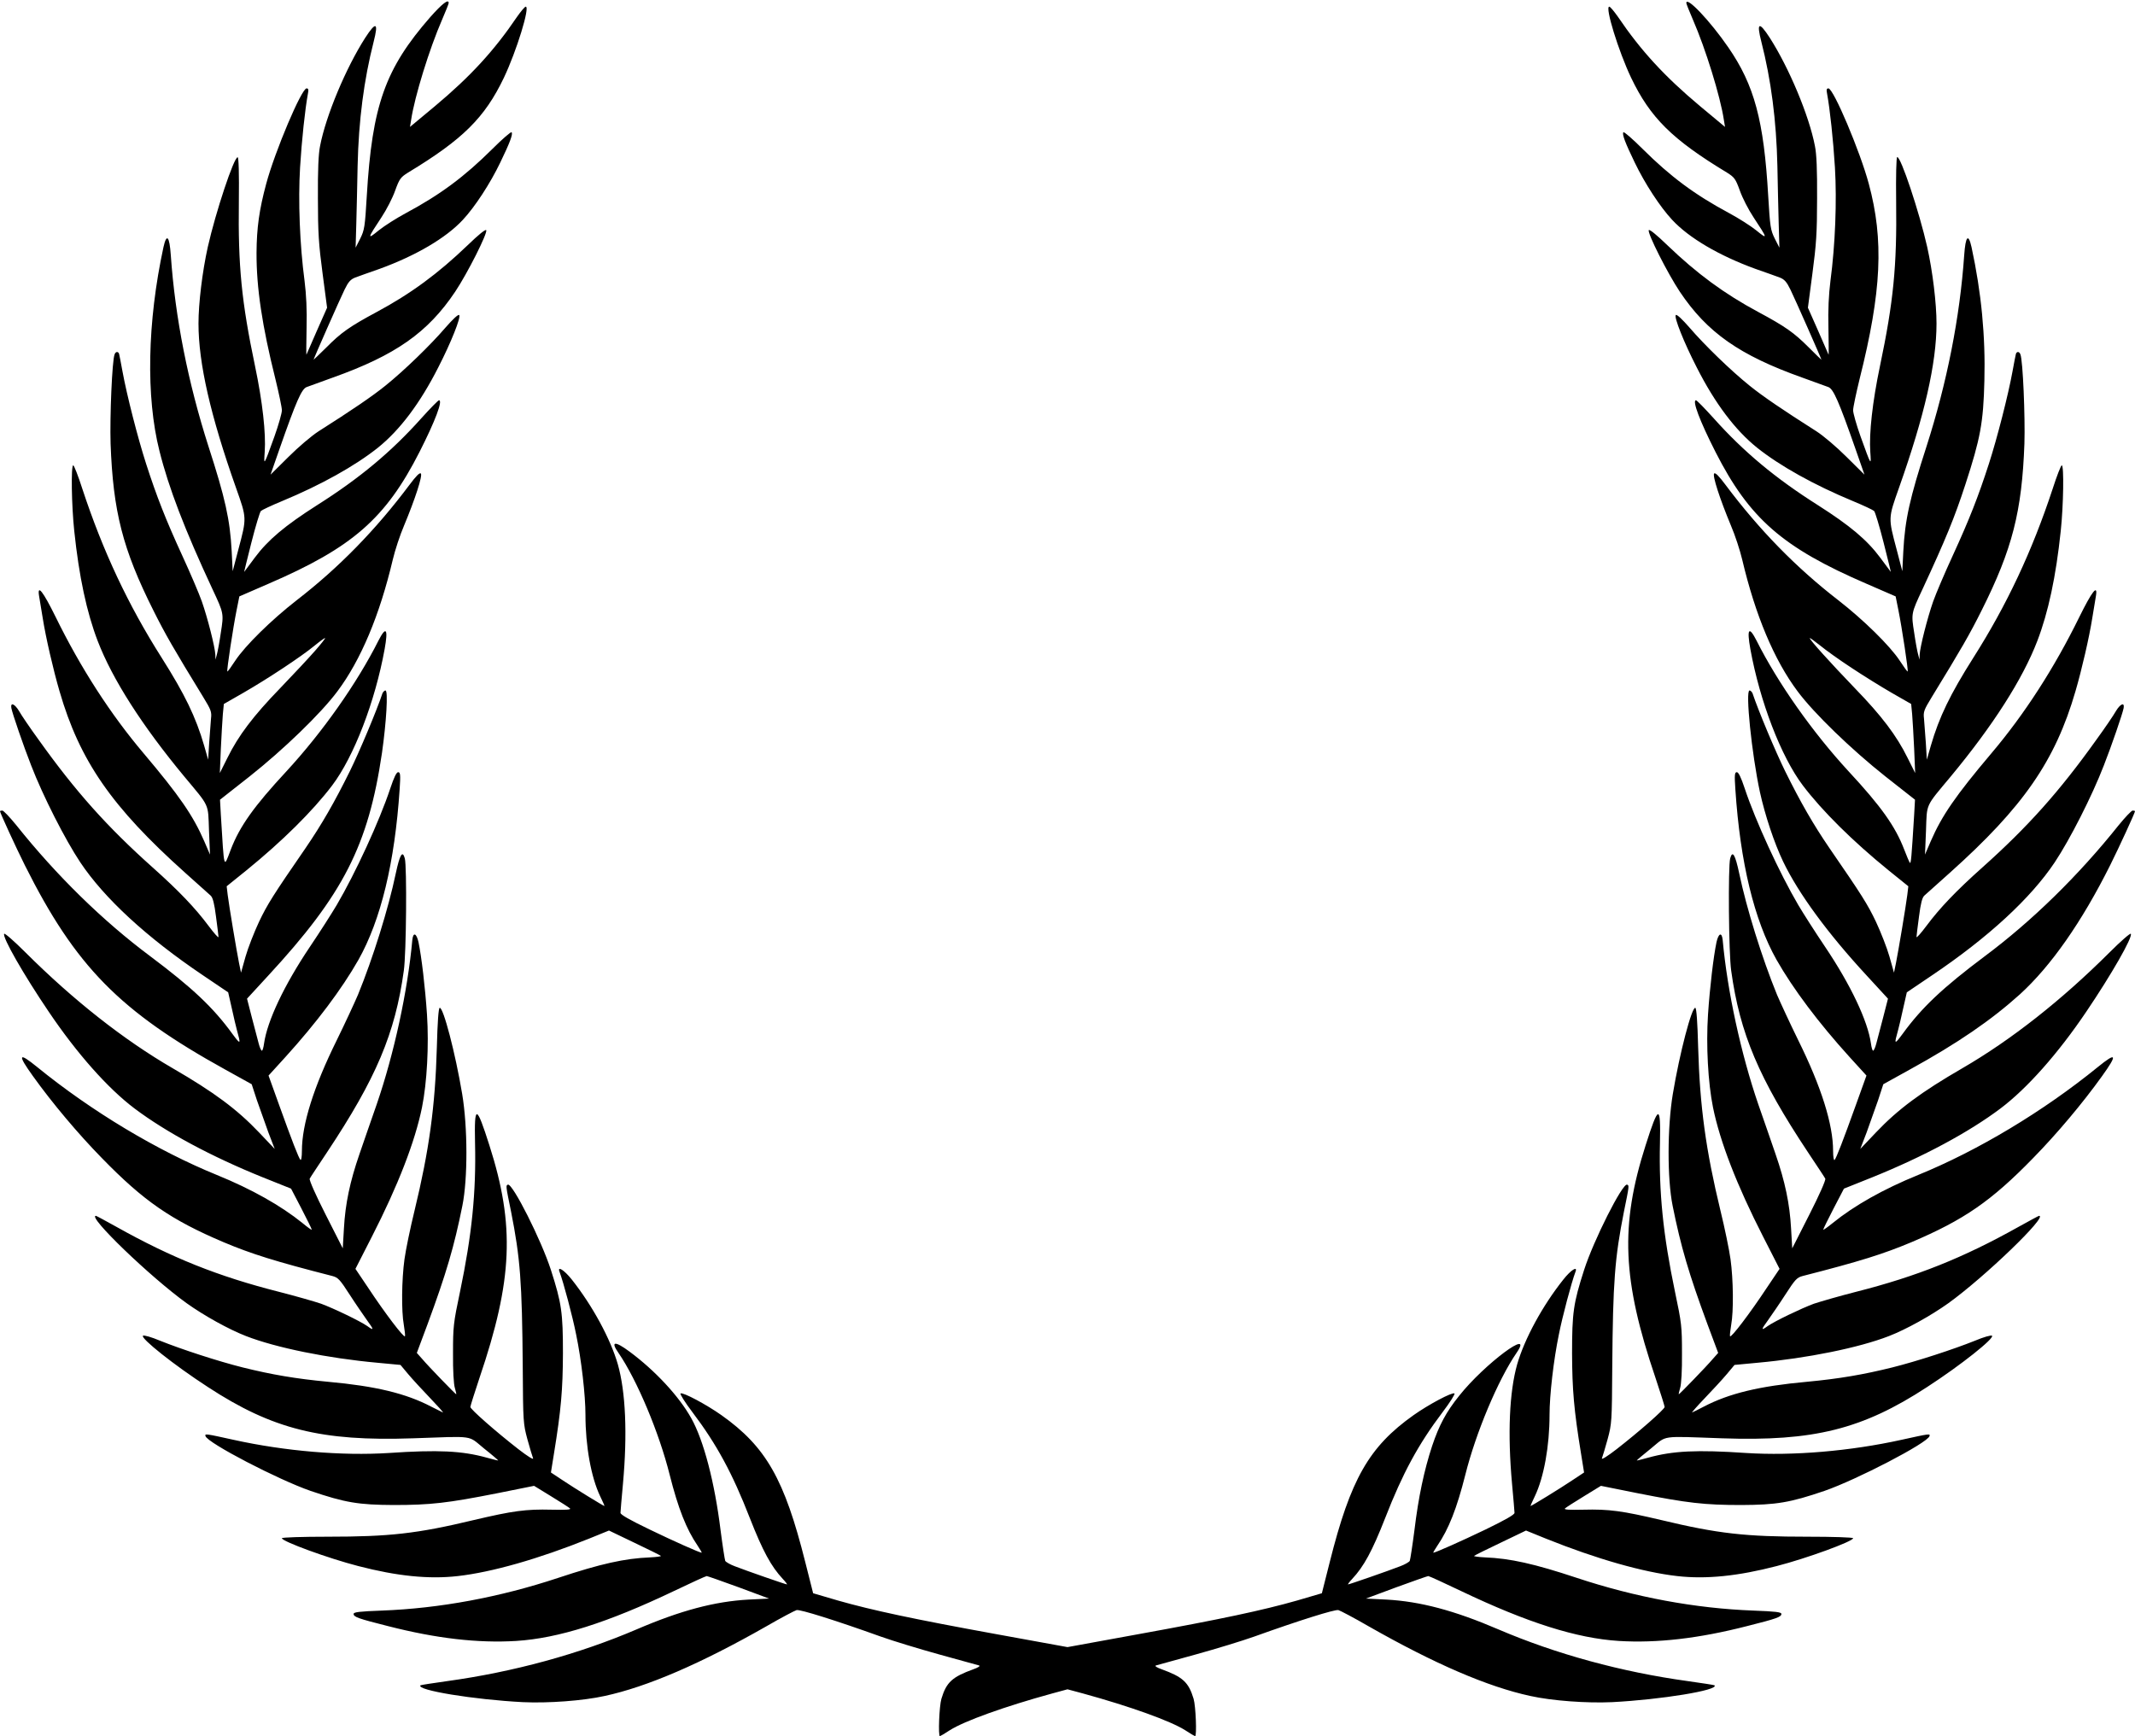 
<svg version="1.0" xmlns="http://www.w3.org/2000/svg"
 width="1280pt" height="1041pt" viewBox="0 0 1280 1041"
 preserveAspectRatio="xMidYMid meet">

<g transform="translate(0,1041) scale(0.1,-0.1)"
fill="#000000" stroke="none">
<path d="M2580 10308 c-271 -310 -349 -530 -381 -1073 -11 -186 -14 -204 -39
-255 l-28 -55 4 140 c2 77 6 235 8 350 6 273 38 517 96 744 30 117 15 125 -50
25 -116 -181 -236 -467 -271 -649 -10 -48 -14 -145 -13 -315 0 -206 5 -277 28
-450 l27 -205 -62 -140 c-33 -77 -62 -141 -62 -142 -1 -1 -1 71 1 160 3 109
-2 202 -12 282 -29 219 -39 480 -27 681 10 164 30 350 47 442 5 24 3 32 -8 32
-30 0 -190 -378 -242 -572 -42 -156 -57 -264 -58 -413 -1 -211 34 -441 113
-757 21 -86 39 -171 39 -188 0 -17 -20 -88 -45 -158 -64 -177 -64 -178 -58
-92 8 111 -13 301 -58 515 -81 386 -102 600 -97 985 2 171 -1 266 -7 267 -22
3 -132 -329 -179 -537 -33 -148 -56 -339 -56 -460 0 -238 72 -553 225 -985 65
-184 65 -178 14 -370 l-34 -130 -6 120 c-10 190 -39 319 -139 628 -123 384
-200 773 -226 1147 -8 115 -25 133 -44 48 -97 -448 -106 -898 -24 -1222 55
-220 151 -471 319 -831 67 -143 67 -144 49 -258 -8 -56 -19 -115 -24 -132 l-8
-30 -1 30 c-2 45 -46 219 -81 319 -17 48 -70 172 -117 274 -100 218 -153 353
-217 551 -50 155 -116 413 -142 556 -9 50 -18 96 -20 103 -5 16 -21 15 -27 -3
-15 -36 -29 -375 -24 -535 15 -407 72 -632 257 -1001 72 -144 121 -229 298
-518 47 -77 52 -89 47 -130 -2 -25 -7 -91 -11 -146 l-6 -100 -24 84 c-50 172
-116 308 -254 526 -202 318 -353 640 -476 1013 -25 78 -50 142 -55 142 -14 0
-10 -241 6 -392 29 -277 75 -490 141 -662 88 -229 266 -507 518 -811 155 -186
143 -159 149 -325 l6 -144 -34 79 c-67 155 -151 276 -363 527 -200 236 -379
514 -528 818 -76 154 -111 199 -100 128 3 -18 13 -78 22 -133 18 -115 63 -310
101 -440 121 -417 313 -694 753 -1088 74 -66 143 -128 153 -137 13 -12 22 -47
32 -126 8 -60 15 -115 15 -122 0 -8 -27 23 -60 67 -79 106 -177 209 -335 350
-272 243 -461 454 -683 765 -51 70 -104 148 -118 173 -26 43 -52 54 -46 18 6
-33 73 -228 119 -345 71 -184 204 -445 294 -580 144 -216 399 -451 736 -678
l151 -102 22 -97 c12 -54 25 -111 30 -128 25 -89 23 -91 -26 -25 -116 160
-242 278 -494 467 -283 211 -561 483 -802 785 -39 48 -77 88 -84 88 -8 0 -14
-2 -14 -4 0 -9 96 -218 149 -324 304 -607 568 -875 1203 -1226 l157 -87 31
-95 c18 -52 49 -139 69 -194 l38 -99 -94 99 c-132 139 -271 242 -518 385 -293
170 -594 407 -882 694 -67 67 -124 117 -128 112 -12 -20 116 -244 267 -467
170 -252 355 -460 514 -580 190 -143 462 -289 769 -413 l170 -68 62 -119 c34
-66 62 -122 62 -127 1 -4 -25 14 -56 40 -129 104 -304 203 -513 288 -358 146
-750 381 -1077 647 -113 92 -120 77 -25 -55 116 -162 271 -346 412 -490 252
-259 415 -371 730 -505 169 -71 309 -115 653 -203 34 -9 45 -21 103 -111 36
-56 84 -125 105 -155 42 -57 42 -64 1 -34 -43 30 -201 106 -277 134 -38 13
-153 46 -255 72 -362 92 -640 203 -972 389 -65 36 -120 66 -123 66 -55 0 326
-367 544 -524 105 -75 253 -157 356 -197 180 -70 490 -133 788 -160 l138 -13
46 -55 c26 -31 86 -96 133 -145 47 -49 81 -87 75 -85 -5 2 -37 18 -70 35 -151
79 -332 123 -619 149 -192 18 -338 43 -511 86 -148 37 -368 109 -495 160 -52
22 -98 35 -103 30 -15 -15 185 -175 390 -308 387 -253 680 -326 1228 -307 378
13 327 20 427 -61 48 -38 86 -71 85 -72 -1 -1 -32 7 -69 17 -147 41 -292 48
-586 28 -282 -18 -624 11 -932 79 -168 37 -173 38 -168 22 14 -42 436 -261
629 -328 208 -71 289 -84 499 -85 222 0 324 12 618 70 l224 45 101 -62 c56
-34 107 -67 114 -73 9 -8 -21 -10 -110 -8 -153 4 -233 -7 -466 -62 -342 -82
-506 -100 -878 -100 -150 0 -273 -4 -273 -9 0 -19 279 -121 458 -167 231 -60
423 -80 597 -60 203 23 482 102 788 225 l118 48 152 -73 c84 -40 155 -75 159
-79 4 -3 -26 -7 -65 -9 -151 -6 -295 -38 -551 -123 -350 -116 -710 -183 -1058
-196 -133 -5 -168 -9 -168 -20 0 -18 27 -28 206 -73 289 -74 538 -103 769 -89
252 16 547 109 947 300 102 49 190 89 195 89 4 0 90 -30 191 -67 l183 -68
-123 -6 c-202 -11 -407 -65 -672 -179 -346 -148 -737 -255 -1136 -310 -85 -12
-157 -23 -159 -25 -29 -29 322 -86 614 -101 151 -7 359 8 490 37 255 55 575
193 970 418 88 51 170 94 181 97 21 5 235 -62 505 -159 70 -25 227 -73 350
-107 123 -34 231 -64 239 -66 9 -3 -6 -13 -35 -23 -126 -46 -161 -77 -191
-177 -13 -43 -20 -224 -9 -224 2 0 30 16 60 36 87 55 328 142 613 220 l92 25
93 -25 c284 -78 525 -165 612 -220 30 -20 58 -36 60 -36 11 0 4 181 -9 224
-30 100 -65 131 -191 177 -29 10 -44 20 -35 23 8 2 116 32 239 66 123 34 280
82 350 107 270 97 484 164 505 159 11 -3 93 -46 181 -97 395 -225 715 -363
970 -418 131 -29 339 -44 490 -37 292 15 643 72 614 101 -2 2 -74 13 -159 25
-399 55 -790 162 -1136 310 -265 114 -470 168 -672 179 l-123 6 183 68 c101
37 187 67 191 67 5 0 93 -40 195 -89 400 -191 695 -284 947 -300 231 -14 480
15 769 89 179 45 206 55 206 73 0 11 -35 15 -167 20 -349 13 -709 80 -1059
196 -256 85 -400 117 -551 123 -39 2 -69 6 -65 9 4 4 75 39 159 79 l152 73
118 -48 c306 -123 585 -202 788 -225 174 -20 366 0 597 60 179 46 458 148 458
167 0 5 -123 9 -272 9 -373 0 -537 18 -879 100 -233 55 -313 66 -466 62 -89
-2 -119 0 -110 8 7 6 58 39 114 73 l101 62 224 -45 c294 -58 396 -70 618 -70
210 1 291 14 499 85 193 67 615 286 629 328 5 16 0 15 -168 -22 -308 -68 -650
-97 -932 -79 -294 20 -439 13 -586 -28 -37 -10 -68 -18 -69 -17 -1 1 37 34 85
72 100 81 49 74 427 61 548 -19 841 54 1228 307 205 133 405 293 390 308 -5 5
-51 -8 -103 -30 -127 -51 -347 -123 -495 -160 -173 -43 -319 -68 -511 -86
-287 -26 -468 -70 -619 -149 -33 -17 -64 -33 -70 -35 -5 -2 28 36 75 85 47 49
107 114 133 145 l46 55 138 13 c298 27 608 90 788 160 103 40 251 122 356 197
218 157 599 524 544 524 -3 0 -58 -30 -123 -66 -332 -186 -610 -297 -972 -389
-102 -26 -216 -59 -255 -72 -76 -28 -234 -104 -277 -134 -41 -30 -41 -23 1 34
21 30 69 99 105 155 58 90 69 102 103 111 344 88 484 132 653 203 315 134 478
246 730 505 141 144 296 328 412 490 95 132 88 147 -25 55 -327 -266 -719
-501 -1077 -647 -209 -85 -384 -184 -512 -288 -32 -26 -58 -44 -57 -40 0 5 28
61 62 127 l62 119 170 68 c307 124 579 270 769 413 159 120 344 328 514 580
151 223 279 447 267 467 -4 5 -61 -45 -128 -112 -288 -287 -589 -524 -882
-694 -247 -143 -386 -246 -518 -385 l-94 -99 38 99 c20 55 51 142 69 194 l31
95 157 87 c291 160 491 298 663 453 185 169 369 431 540 773 53 106 149 315
149 324 0 2 -6 4 -14 4 -7 0 -45 -40 -84 -88 -241 -302 -519 -574 -802 -785
-252 -189 -378 -307 -494 -467 -49 -66 -51 -64 -26 25 5 17 18 74 30 128 l22
97 151 102 c337 227 592 462 736 678 90 135 223 396 294 580 46 117 113 312
119 345 6 36 -20 25 -46 -18 -14 -25 -67 -103 -118 -173 -222 -311 -411 -522
-683 -765 -158 -141 -256 -244 -335 -350 -33 -44 -60 -75 -60 -67 0 7 7 62 15
122 10 79 19 114 32 126 10 9 79 71 153 137 440 394 632 671 753 1088 38 130
83 325 101 440 9 55 19 115 22 133 11 71 -24 26 -100 -128 -149 -304 -328
-582 -528 -818 -212 -251 -296 -372 -363 -527 l-34 -79 6 144 c6 166 -6 139
149 325 252 304 430 582 518 811 66 172 112 385 141 662 16 151 20 392 6 392
-5 0 -30 -64 -55 -142 -123 -373 -274 -695 -476 -1013 -138 -218 -204 -354
-254 -526 l-24 -84 -6 100 c-4 55 -9 121 -11 146 -5 41 0 53 47 130 177 289
226 374 298 518 185 369 242 594 257 1001 5 160 -9 499 -24 535 -6 18 -22 19
-27 3 -2 -7 -11 -53 -20 -103 -26 -143 -92 -401 -142 -556 -64 -198 -117 -333
-217 -551 -47 -102 -100 -226 -117 -274 -35 -100 -79 -274 -81 -319 l-1 -30
-8 30 c-5 17 -16 76 -24 132 -18 114 -18 115 49 258 141 304 193 431 258 630
90 276 108 371 114 622 7 267 -18 529 -77 801 -19 85 -36 67 -44 -48 -26 -374
-103 -763 -226 -1147 -100 -309 -129 -438 -139 -628 l-6 -120 -34 130 c-51
192 -51 186 14 370 153 432 225 747 225 985 0 121 -23 312 -56 460 -47 208
-159 545 -180 538 -5 -2 -8 -110 -6 -268 5 -385 -16 -599 -97 -985 -45 -214
-66 -404 -58 -515 6 -86 6 -85 -58 92 -25 70 -45 141 -45 158 0 17 18 102 39
188 132 525 146 833 55 1170 -52 194 -212 572 -242 572 -11 0 -13 -8 -8 -32
17 -92 37 -278 47 -442 12 -201 2 -462 -27 -681 -10 -80 -15 -173 -12 -282 2
-89 2 -161 1 -160 0 1 -29 65 -62 142 l-62 140 27 205 c23 173 28 244 28 450
1 170 -3 267 -13 315 -35 182 -155 468 -271 649 -65 100 -80 92 -50 -25 58
-227 90 -471 96 -744 2 -115 6 -273 8 -350 l4 -140 -28 55 c-25 51 -28 69 -39
255 -26 452 -83 665 -240 892 -108 157 -251 308 -251 265 0 -5 18 -50 40 -101
75 -172 164 -459 185 -599 l7 -43 -149 124 c-214 179 -356 334 -492 535 -24
34 -47 62 -53 62 -27 0 55 -266 131 -426 115 -240 246 -370 575 -569 44 -28
51 -36 77 -108 15 -43 52 -115 82 -160 86 -130 87 -136 16 -78 -35 28 -108 74
-162 103 -207 111 -352 219 -519 385 -59 59 -111 104 -115 100 -10 -10 11 -64
68 -182 60 -125 152 -266 224 -343 101 -109 282 -215 499 -294 61 -21 127 -45
146 -52 28 -11 41 -25 64 -72 27 -55 186 -415 186 -421 0 -1 -35 33 -77 75
-87 87 -139 124 -301 211 -205 110 -369 231 -546 401 -64 62 -107 97 -111 90
-10 -16 112 -258 186 -369 164 -245 358 -381 734 -515 72 -26 142 -52 157 -57
30 -12 62 -84 163 -373 l53 -152 -107 106 c-60 60 -139 127 -181 154 -200 127
-322 210 -400 273 -112 90 -271 244 -361 349 -42 48 -76 81 -82 75 -12 -12 49
-165 125 -313 110 -217 231 -377 363 -483 137 -109 341 -223 575 -320 63 -26
120 -53 126 -59 6 -6 32 -91 57 -190 25 -98 44 -177 43 -175 -2 2 -31 41 -64
86 -79 106 -180 191 -373 314 -256 162 -445 320 -624 520 -54 60 -102 109
-107 109 -24 0 22 -123 117 -310 203 -399 402 -573 905 -790 l175 -76 17 -85
c20 -99 60 -361 55 -365 -2 -2 -23 27 -47 64 -59 90 -218 246 -370 364 -252
195 -472 420 -675 691 -38 51 -61 75 -68 68 -12 -12 35 -155 100 -311 25 -58
55 -150 68 -205 79 -335 192 -603 332 -790 99 -133 324 -350 526 -510 l178
-140 -5 -90 c-16 -260 -19 -296 -26 -288 -3 4 -19 40 -34 80 -53 138 -138 258
-333 468 -215 233 -424 529 -552 784 -46 90 -59 71 -37 -51 57 -314 184 -645
315 -818 117 -154 299 -334 513 -508 l119 -96 -6 -51 c-9 -72 -54 -339 -68
-409 l-12 -58 -27 96 c-15 53 -52 147 -81 209 -50 105 -84 159 -279 442 -97
142 -173 274 -265 460 -59 120 -161 363 -196 468 -4 9 -12 17 -18 17 -26 0 13
-379 62 -608 31 -141 86 -306 139 -417 92 -192 268 -432 503 -686 l126 -137
-29 -113 c-17 -63 -35 -133 -41 -156 -6 -24 -15 -43 -19 -43 -4 0 -10 19 -13
43 -19 135 -121 351 -275 580 -60 89 -132 202 -161 251 -112 191 -256 503
-321 699 -22 66 -37 97 -47 97 -13 0 -15 -15 -9 -102 29 -440 113 -785 247
-1023 100 -176 253 -379 437 -582 l102 -112 -64 -178 c-77 -214 -116 -315
-127 -328 -5 -5 -9 19 -9 54 0 159 -70 383 -209 664 -49 100 -106 223 -127
272 -90 220 -183 518 -227 729 -24 112 -40 140 -54 89 -13 -48 -9 -569 6 -673
52 -377 166 -646 461 -1090 53 -80 100 -150 103 -157 5 -7 -37 -101 -95 -215
l-103 -203 -7 120 c-8 147 -36 280 -93 445 -24 69 -70 204 -104 300 -103 300
-185 676 -213 984 -5 49 -25 41 -37 -13 -18 -86 -40 -270 -51 -435 -12 -184 0
-407 30 -556 42 -206 143 -467 301 -776 l98 -192 -76 -113 c-101 -153 -216
-304 -221 -291 -2 6 2 37 7 68 15 82 13 271 -4 394 -8 58 -35 188 -60 290 -88
363 -124 626 -134 979 -4 154 -10 236 -17 238 -21 7 -94 -271 -135 -517 -33
-198 -34 -507 -1 -670 49 -244 97 -407 208 -708 l65 -174 -32 -36 c-36 -43
-200 -212 -204 -212 -2 0 2 17 8 38 7 22 12 105 11 207 0 160 -2 181 -42 370
-71 340 -97 595 -90 891 5 234 -8 232 -86 -13 -154 -481 -140 -808 59 -1394
30 -90 55 -169 55 -175 0 -14 -154 -149 -289 -254 -53 -41 -91 -65 -87 -54 4
11 20 62 34 114 25 93 26 103 28 435 4 509 15 652 70 930 32 156 32 157 19
162 -28 9 -201 -334 -258 -512 -64 -199 -72 -255 -72 -500 1 -219 11 -338 54
-602 l18 -112 -71 -47 c-70 -47 -244 -154 -250 -154 -1 0 10 27 26 59 54 113
88 300 88 488 0 117 24 328 56 482 21 107 76 313 99 374 16 39 -26 14 -73 -46
-125 -157 -232 -355 -276 -507 -47 -166 -58 -417 -31 -715 8 -88 15 -167 15
-176 0 -11 -55 -42 -172 -99 -152 -73 -303 -140 -315 -140 -2 0 9 19 25 43 67
98 116 222 167 424 63 252 196 569 307 731 109 158 -192 -66 -343 -256 -79
-98 -121 -177 -163 -302 -48 -146 -82 -306 -106 -505 -12 -93 -25 -176 -28
-184 -4 -7 -30 -22 -57 -32 -72 -28 -305 -109 -313 -109 -3 0 8 15 25 33 70
75 120 167 198 366 104 267 198 441 344 634 44 58 76 109 71 112 -14 9 -156
-67 -245 -130 -268 -190 -378 -384 -503 -882 l-47 -186 -150 -44 c-204 -58
-451 -111 -953 -202 l-422 -77 -423 77 c-501 91 -748 144 -952 202 l-150 44
-47 186 c-125 498 -235 692 -503 882 -89 63 -231 139 -245 130 -5 -3 27 -54
71 -112 146 -193 240 -367 344 -634 78 -199 128 -291 198 -366 17 -18 28 -33
25 -33 -8 0 -241 81 -313 109 -27 10 -53 25 -57 32 -3 8 -16 91 -28 184 -35
285 -101 539 -176 672 -73 131 -216 285 -370 399 -89 66 -115 62 -66 -8 111
-162 244 -479 307 -731 51 -202 100 -326 167 -424 16 -24 27 -43 25 -43 -12 0
-163 67 -314 140 -118 57 -173 88 -173 99 0 9 7 88 15 176 27 298 16 549 -31
715 -44 152 -151 350 -276 508 -47 59 -89 84 -73 45 23 -61 78 -267 99 -374
32 -154 56 -365 56 -482 0 -188 34 -375 88 -488 16 -32 27 -59 26 -59 -6 0
-180 107 -250 154 l-71 47 18 112 c43 264 53 383 54 602 0 245 -8 301 -72 500
-57 178 -230 521 -258 512 -13 -5 -13 -6 19 -162 55 -278 66 -421 70 -930 2
-332 3 -342 28 -435 14 -52 30 -103 34 -114 4 -11 -34 13 -87 54 -135 105
-289 240 -289 254 0 6 25 85 55 175 199 586 213 913 59 1394 -78 245 -91 247
-86 13 7 -296 -19 -551 -90 -891 -40 -189 -42 -210 -42 -370 -1 -102 4 -185
11 -207 6 -21 10 -38 8 -38 -4 0 -168 169 -204 212 l-32 36 65 174 c111 301
159 464 208 708 33 163 32 472 -1 670 -41 246 -114 524 -135 517 -7 -2 -13
-84 -17 -238 -10 -353 -46 -616 -134 -979 -25 -102 -52 -232 -60 -290 -17
-123 -19 -312 -4 -394 5 -31 9 -62 7 -68 -5 -13 -120 138 -221 291 l-76 113
98 192 c158 309 259 570 301 776 30 149 42 372 30 556 -11 165 -33 349 -51
435 -12 54 -32 62 -37 13 -28 -308 -110 -684 -213 -984 -34 -96 -80 -231 -104
-300 -57 -165 -85 -298 -93 -445 l-7 -120 -103 203 c-58 114 -100 208 -95 215
3 7 50 77 103 157 295 444 409 713 461 1090 15 104 19 625 6 673 -14 51 -30
23 -54 -89 -44 -211 -137 -509 -227 -729 -21 -49 -78 -172 -127 -272 -139
-281 -209 -505 -209 -664 0 -35 -4 -59 -9 -53 -11 12 -50 113 -127 327 l-64
178 102 112 c184 203 337 406 437 582 134 238 218 583 247 1023 6 87 4 102 -9
102 -10 0 -25 -31 -47 -97 -65 -196 -209 -508 -321 -699 -29 -49 -101 -162
-161 -251 -154 -229 -256 -445 -275 -580 -3 -24 -9 -43 -13 -43 -4 0 -13 19
-19 43 -6 23 -24 93 -41 156 l-29 113 126 137 c451 488 601 781 683 1336 26
182 38 375 21 375 -6 0 -14 -8 -18 -17 -35 -105 -137 -348 -196 -468 -92 -186
-168 -318 -265 -460 -195 -283 -229 -337 -279 -442 -29 -62 -66 -156 -81 -209
l-27 -96 -12 58 c-14 70 -59 337 -68 409 l-6 51 119 96 c214 174 396 354 513
508 131 173 258 504 315 818 22 122 9 141 -37 51 -128 -255 -337 -551 -552
-784 -195 -210 -280 -330 -333 -468 -44 -115 -39 -132 -60 208 l-5 90 178 140
c202 160 427 377 526 510 140 187 253 455 332 790 13 55 43 147 68 205 65 156
112 299 100 311 -7 7 -30 -17 -68 -68 -203 -271 -423 -496 -675 -691 -152
-118 -311 -274 -370 -364 -24 -37 -45 -66 -47 -64 -5 4 35 266 55 365 l17 85
175 76 c503 217 702 391 905 790 95 187 141 310 117 310 -5 0 -53 -49 -107
-109 -179 -200 -368 -358 -624 -520 -193 -123 -294 -208 -373 -314 -33 -45
-62 -84 -64 -86 -1 -2 18 77 43 175 25 99 51 184 57 190 6 6 63 33 126 59 234
97 438 211 575 320 132 106 253 266 363 483 76 148 137 301 125 313 -6 6 -40
-27 -82 -75 -90 -105 -249 -259 -361 -349 -78 -63 -200 -146 -400 -273 -42
-27 -121 -94 -181 -154 l-107 -106 53 152 c101 289 133 361 163 373 15 5 86
31 157 57 376 134 570 270 734 515 74 111 196 353 186 369 -4 7 -47 -28 -111
-90 -177 -170 -341 -291 -546 -401 -162 -87 -214 -124 -300 -211 -43 -42 -78
-76 -78 -75 0 6 159 366 186 421 23 47 36 61 64 72 19 7 85 31 146 52 217 79
398 185 499 294 72 77 164 218 224 343 57 118 78 172 68 182 -4 4 -56 -41
-115 -100 -167 -166 -312 -274 -519 -385 -54 -29 -127 -75 -162 -103 -71 -58
-70 -52 16 78 30 45 67 117 82 160 26 72 33 80 77 108 329 199 460 329 575
569 76 160 158 426 131 426 -6 0 -29 -28 -53 -62 -136 -201 -278 -356 -492
-535 l-149 -124 7 43 c21 140 110 427 185 599 22 51 40 96 40 101 0 26 -38 -3
-110 -84z m-691 -3800 c-35 -40 -129 -141 -209 -224 -162 -167 -251 -285 -317
-419 l-45 -90 6 145 c4 80 9 173 12 207 l6 62 117 67 c146 84 347 217 426 282
33 27 62 48 64 46 2 -2 -25 -36 -60 -76z m9211 -102 c69 -46 177 -113 241
-150 l117 -67 6 -62 c3 -34 8 -127 12 -207 l6 -145 -45 90 c-66 134 -155 252
-317 419 -149 155 -270 289 -270 300 0 3 28 -17 63 -45 34 -28 118 -88 187
-133z"/>
</g>
</svg>
